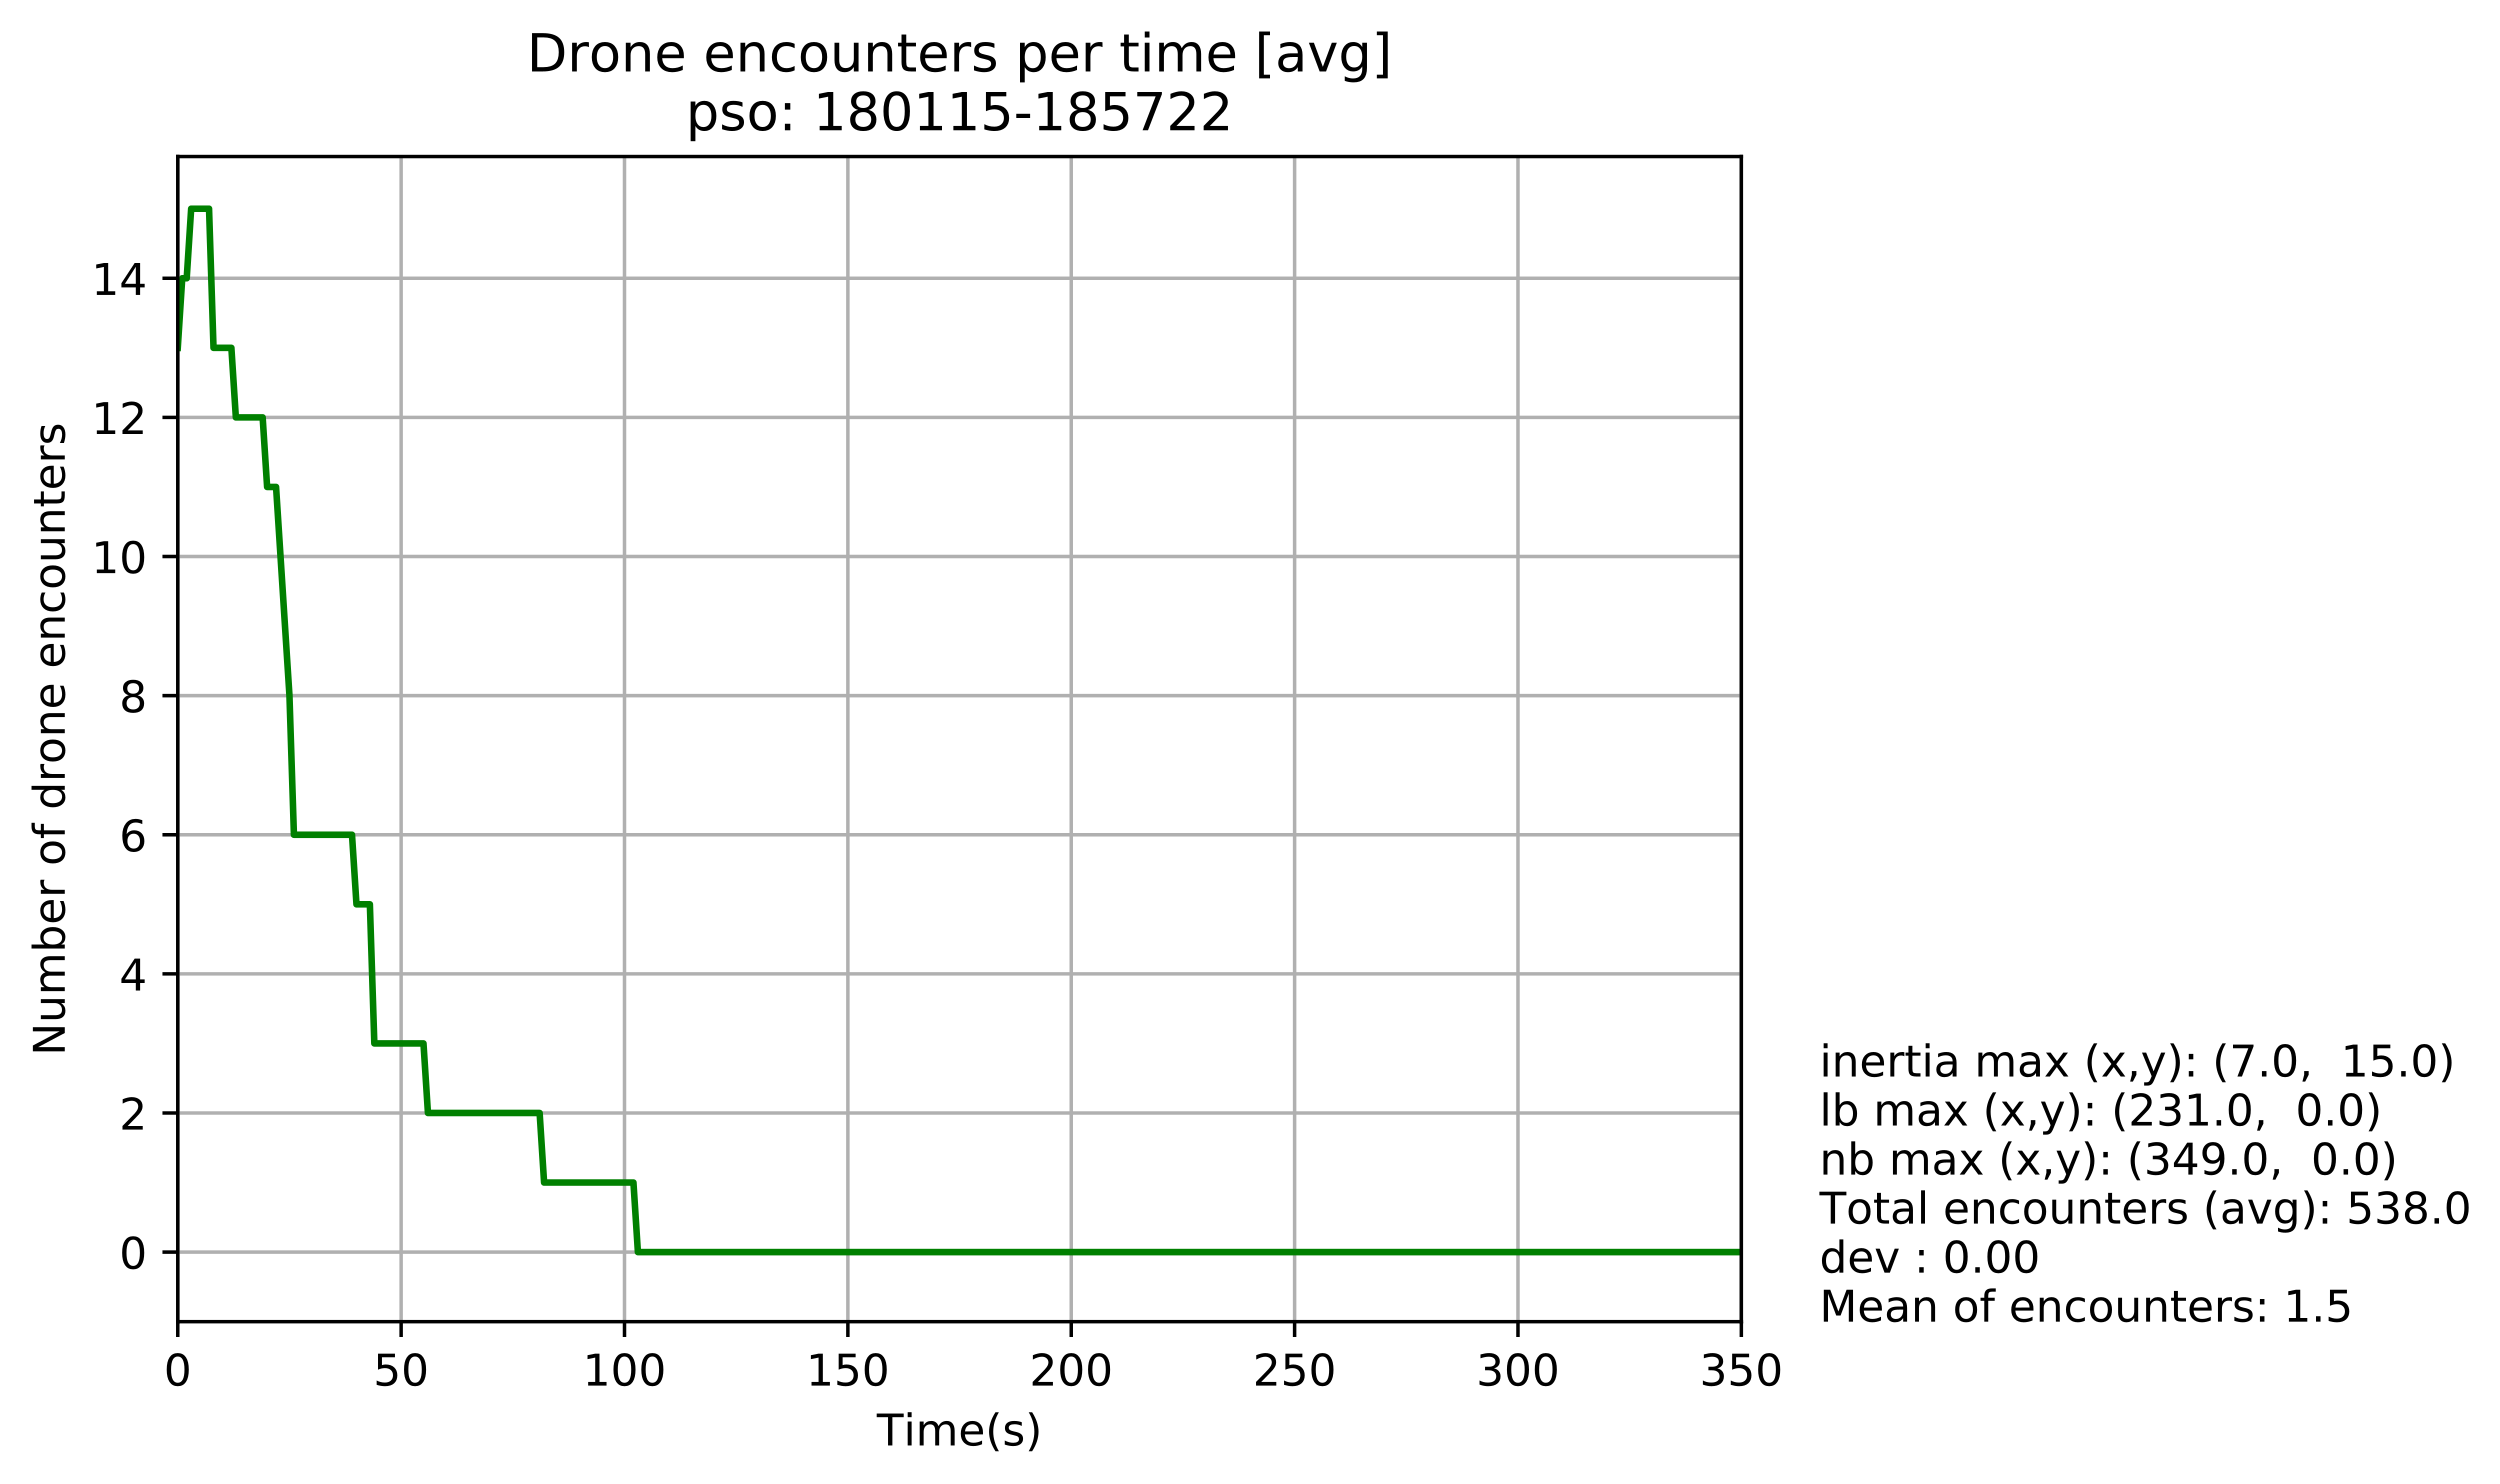 <?xml version="1.0" encoding="utf-8" standalone="no"?>
<!DOCTYPE svg PUBLIC "-//W3C//DTD SVG 1.1//EN"
  "http://www.w3.org/Graphics/SVG/1.1/DTD/svg11.dtd">
<!-- Created with matplotlib (http://matplotlib.org/) -->
<svg height="339pt" version="1.1" viewBox="0 0 571 339" width="571pt" xmlns="http://www.w3.org/2000/svg" xmlns:xlink="http://www.w3.org/1999/xlink">
 <defs>
  <style type="text/css">
*{stroke-linecap:butt;stroke-linejoin:round;}
  </style>
 </defs>
 <g id="figure_1">
  <g id="patch_1">
   <path d="M 0 339.424 
L 571.712 339.424 
L 571.712 0 
L 0 0 
z
" style="fill:#ffffff;"/>
  </g>
  <g id="axes_1">
   <g id="patch_2">
    <path d="M 40.603 301.868 
L 397.723 301.868 
L 397.723 35.755 
L 40.603 35.755 
z
" style="fill:#ffffff;"/>
   </g>
   <g id="PolyCollection_1">
    <defs>
     <path d="M 40.603 -259.978 
L 40.603 -259.978 
L 41.623 -275.866 
L 42.644 -275.866 
L 43.664 -291.753 
L 44.684 -291.753 
L 45.705 -291.753 
L 46.725 -291.753 
L 47.746 -291.753 
L 48.766 -259.978 
L 49.786 -259.978 
L 50.807 -259.978 
L 51.827 -259.978 
L 52.847 -259.978 
L 53.868 -244.091 
L 54.888 -244.091 
L 55.908 -244.091 
L 56.929 -244.091 
L 57.949 -244.091 
L 58.969 -244.091 
L 59.99 -244.091 
L 61.01 -228.204 
L 62.03 -228.204 
L 63.051 -228.204 
L 64.071 -212.316 
L 65.091 -196.429 
L 66.112 -180.542 
L 67.132 -148.767 
L 68.152 -148.767 
L 69.173 -148.767 
L 70.193 -148.767 
L 71.213 -148.767 
L 72.234 -148.767 
L 73.254 -148.767 
L 74.274 -148.767 
L 75.295 -148.767 
L 76.315 -148.767 
L 77.335 -148.767 
L 78.356 -148.767 
L 79.376 -148.767 
L 80.396 -148.767 
L 81.417 -132.88 
L 82.437 -132.88 
L 83.458 -132.88 
L 84.478 -132.88 
L 85.498 -101.105 
L 86.519 -101.105 
L 87.539 -101.105 
L 88.559 -101.105 
L 89.58 -101.105 
L 90.6 -101.105 
L 91.62 -101.105 
L 92.641 -101.105 
L 93.661 -101.105 
L 94.681 -101.105 
L 95.702 -101.105 
L 96.722 -101.105 
L 97.742 -85.218 
L 98.763 -85.218 
L 99.783 -85.218 
L 100.803 -85.218 
L 101.824 -85.218 
L 102.844 -85.218 
L 103.864 -85.218 
L 104.885 -85.218 
L 105.905 -85.218 
L 106.925 -85.218 
L 107.946 -85.218 
L 108.966 -85.218 
L 109.986 -85.218 
L 111.007 -85.218 
L 112.027 -85.218 
L 113.047 -85.218 
L 114.068 -85.218 
L 115.088 -85.218 
L 116.108 -85.218 
L 117.129 -85.218 
L 118.149 -85.218 
L 119.17 -85.218 
L 120.19 -85.218 
L 121.21 -85.218 
L 122.231 -85.218 
L 123.251 -85.218 
L 124.271 -69.331 
L 125.292 -69.331 
L 126.312 -69.331 
L 127.332 -69.331 
L 128.353 -69.331 
L 129.373 -69.331 
L 130.393 -69.331 
L 131.414 -69.331 
L 132.434 -69.331 
L 133.454 -69.331 
L 134.475 -69.331 
L 135.495 -69.331 
L 136.515 -69.331 
L 137.536 -69.331 
L 138.556 -69.331 
L 139.576 -69.331 
L 140.597 -69.331 
L 141.617 -69.331 
L 142.637 -69.331 
L 143.658 -69.331 
L 144.678 -69.331 
L 145.698 -53.444 
L 146.719 -53.444 
L 147.739 -53.444 
L 148.759 -53.444 
L 149.78 -53.444 
L 150.8 -53.444 
L 151.82 -53.444 
L 152.841 -53.444 
L 153.861 -53.444 
L 154.882 -53.444 
L 155.902 -53.444 
L 156.922 -53.444 
L 157.943 -53.444 
L 158.963 -53.444 
L 159.983 -53.444 
L 161.004 -53.444 
L 162.024 -53.444 
L 163.044 -53.444 
L 164.065 -53.444 
L 165.085 -53.444 
L 166.105 -53.444 
L 167.126 -53.444 
L 168.146 -53.444 
L 169.166 -53.444 
L 170.187 -53.444 
L 171.207 -53.444 
L 172.227 -53.444 
L 173.248 -53.444 
L 174.268 -53.444 
L 175.288 -53.444 
L 176.309 -53.444 
L 177.329 -53.444 
L 178.349 -53.444 
L 179.37 -53.444 
L 180.39 -53.444 
L 181.41 -53.444 
L 182.431 -53.444 
L 183.451 -53.444 
L 184.471 -53.444 
L 185.492 -53.444 
L 186.512 -53.444 
L 187.532 -53.444 
L 188.553 -53.444 
L 189.573 -53.444 
L 190.594 -53.444 
L 191.614 -53.444 
L 192.634 -53.444 
L 193.655 -53.444 
L 194.675 -53.444 
L 195.695 -53.444 
L 196.716 -53.444 
L 197.736 -53.444 
L 198.756 -53.444 
L 199.777 -53.444 
L 200.797 -53.444 
L 201.817 -53.444 
L 202.838 -53.444 
L 203.858 -53.444 
L 204.878 -53.444 
L 205.899 -53.444 
L 206.919 -53.444 
L 207.939 -53.444 
L 208.96 -53.444 
L 209.98 -53.444 
L 211 -53.444 
L 212.021 -53.444 
L 213.041 -53.444 
L 214.061 -53.444 
L 215.082 -53.444 
L 216.102 -53.444 
L 217.122 -53.444 
L 218.143 -53.444 
L 219.163 -53.444 
L 220.183 -53.444 
L 221.204 -53.444 
L 222.224 -53.444 
L 223.244 -53.444 
L 224.265 -53.444 
L 225.285 -53.444 
L 226.306 -53.444 
L 227.326 -53.444 
L 228.346 -53.444 
L 229.367 -53.444 
L 230.387 -53.444 
L 231.407 -53.444 
L 232.428 -53.444 
L 233.448 -53.444 
L 234.468 -53.444 
L 235.489 -53.444 
L 236.509 -53.444 
L 237.529 -53.444 
L 238.55 -53.444 
L 239.57 -53.444 
L 240.59 -53.444 
L 241.611 -53.444 
L 242.631 -53.444 
L 243.651 -53.444 
L 244.672 -53.444 
L 245.692 -53.444 
L 246.712 -53.444 
L 247.733 -53.444 
L 248.753 -53.444 
L 249.773 -53.444 
L 250.794 -53.444 
L 251.814 -53.444 
L 252.834 -53.444 
L 253.855 -53.444 
L 254.875 -53.444 
L 255.895 -53.444 
L 256.916 -53.444 
L 257.936 -53.444 
L 258.956 -53.444 
L 259.977 -53.444 
L 260.997 -53.444 
L 262.018 -53.444 
L 263.038 -53.444 
L 264.058 -53.444 
L 265.079 -53.444 
L 266.099 -53.444 
L 267.119 -53.444 
L 268.14 -53.444 
L 269.16 -53.444 
L 270.18 -53.444 
L 271.201 -53.444 
L 272.221 -53.444 
L 273.241 -53.444 
L 274.262 -53.444 
L 275.282 -53.444 
L 276.302 -53.444 
L 277.323 -53.444 
L 278.343 -53.444 
L 279.363 -53.444 
L 280.384 -53.444 
L 281.404 -53.444 
L 282.424 -53.444 
L 283.445 -53.444 
L 284.465 -53.444 
L 285.485 -53.444 
L 286.506 -53.444 
L 287.526 -53.444 
L 288.546 -53.444 
L 289.567 -53.444 
L 290.587 -53.444 
L 291.607 -53.444 
L 292.628 -53.444 
L 293.648 -53.444 
L 294.668 -53.444 
L 295.689 -53.444 
L 296.709 -53.444 
L 297.73 -53.444 
L 298.75 -53.444 
L 299.77 -53.444 
L 300.791 -53.444 
L 301.811 -53.444 
L 302.831 -53.444 
L 303.852 -53.444 
L 304.872 -53.444 
L 305.892 -53.444 
L 306.913 -53.444 
L 307.933 -53.444 
L 308.953 -53.444 
L 309.974 -53.444 
L 310.994 -53.444 
L 312.014 -53.444 
L 313.035 -53.444 
L 314.055 -53.444 
L 315.075 -53.444 
L 316.096 -53.444 
L 317.116 -53.444 
L 318.136 -53.444 
L 319.157 -53.444 
L 320.177 -53.444 
L 321.197 -53.444 
L 322.218 -53.444 
L 323.238 -53.444 
L 324.258 -53.444 
L 325.279 -53.444 
L 326.299 -53.444 
L 327.319 -53.444 
L 328.34 -53.444 
L 329.36 -53.444 
L 330.38 -53.444 
L 331.401 -53.444 
L 332.421 -53.444 
L 333.442 -53.444 
L 334.462 -53.444 
L 335.482 -53.444 
L 336.503 -53.444 
L 337.523 -53.444 
L 338.543 -53.444 
L 339.564 -53.444 
L 340.584 -53.444 
L 341.604 -53.444 
L 342.625 -53.444 
L 343.645 -53.444 
L 344.665 -53.444 
L 345.686 -53.444 
L 346.706 -53.444 
L 347.726 -53.444 
L 348.747 -53.444 
L 349.767 -53.444 
L 350.787 -53.444 
L 351.808 -53.444 
L 352.828 -53.444 
L 353.848 -53.444 
L 354.869 -53.444 
L 355.889 -53.444 
L 356.909 -53.444 
L 357.93 -53.444 
L 358.95 -53.444 
L 359.97 -53.444 
L 360.991 -53.444 
L 362.011 -53.444 
L 363.031 -53.444 
L 364.052 -53.444 
L 365.072 -53.444 
L 366.092 -53.444 
L 367.113 -53.444 
L 368.133 -53.444 
L 369.154 -53.444 
L 370.174 -53.444 
L 371.194 -53.444 
L 372.215 -53.444 
L 373.235 -53.444 
L 374.255 -53.444 
L 375.276 -53.444 
L 376.296 -53.444 
L 377.316 -53.444 
L 378.337 -53.444 
L 379.357 -53.444 
L 380.377 -53.444 
L 381.398 -53.444 
L 382.418 -53.444 
L 383.438 -53.444 
L 384.459 -53.444 
L 385.479 -53.444 
L 386.499 -53.444 
L 387.52 -53.444 
L 388.54 -53.444 
L 389.56 -53.444 
L 390.581 -53.444 
L 391.601 -53.444 
L 392.621 -53.444 
L 393.642 -53.444 
L 394.662 -53.444 
L 395.682 -53.444 
L 396.703 -53.444 
L 396.703 -53.444 
L 396.703 -53.444 
L 395.682 -53.444 
L 394.662 -53.444 
L 393.642 -53.444 
L 392.621 -53.444 
L 391.601 -53.444 
L 390.581 -53.444 
L 389.56 -53.444 
L 388.54 -53.444 
L 387.52 -53.444 
L 386.499 -53.444 
L 385.479 -53.444 
L 384.459 -53.444 
L 383.438 -53.444 
L 382.418 -53.444 
L 381.398 -53.444 
L 380.377 -53.444 
L 379.357 -53.444 
L 378.337 -53.444 
L 377.316 -53.444 
L 376.296 -53.444 
L 375.276 -53.444 
L 374.255 -53.444 
L 373.235 -53.444 
L 372.215 -53.444 
L 371.194 -53.444 
L 370.174 -53.444 
L 369.154 -53.444 
L 368.133 -53.444 
L 367.113 -53.444 
L 366.092 -53.444 
L 365.072 -53.444 
L 364.052 -53.444 
L 363.031 -53.444 
L 362.011 -53.444 
L 360.991 -53.444 
L 359.97 -53.444 
L 358.95 -53.444 
L 357.93 -53.444 
L 356.909 -53.444 
L 355.889 -53.444 
L 354.869 -53.444 
L 353.848 -53.444 
L 352.828 -53.444 
L 351.808 -53.444 
L 350.787 -53.444 
L 349.767 -53.444 
L 348.747 -53.444 
L 347.726 -53.444 
L 346.706 -53.444 
L 345.686 -53.444 
L 344.665 -53.444 
L 343.645 -53.444 
L 342.625 -53.444 
L 341.604 -53.444 
L 340.584 -53.444 
L 339.564 -53.444 
L 338.543 -53.444 
L 337.523 -53.444 
L 336.503 -53.444 
L 335.482 -53.444 
L 334.462 -53.444 
L 333.442 -53.444 
L 332.421 -53.444 
L 331.401 -53.444 
L 330.38 -53.444 
L 329.36 -53.444 
L 328.34 -53.444 
L 327.319 -53.444 
L 326.299 -53.444 
L 325.279 -53.444 
L 324.258 -53.444 
L 323.238 -53.444 
L 322.218 -53.444 
L 321.197 -53.444 
L 320.177 -53.444 
L 319.157 -53.444 
L 318.136 -53.444 
L 317.116 -53.444 
L 316.096 -53.444 
L 315.075 -53.444 
L 314.055 -53.444 
L 313.035 -53.444 
L 312.014 -53.444 
L 310.994 -53.444 
L 309.974 -53.444 
L 308.953 -53.444 
L 307.933 -53.444 
L 306.913 -53.444 
L 305.892 -53.444 
L 304.872 -53.444 
L 303.852 -53.444 
L 302.831 -53.444 
L 301.811 -53.444 
L 300.791 -53.444 
L 299.77 -53.444 
L 298.75 -53.444 
L 297.73 -53.444 
L 296.709 -53.444 
L 295.689 -53.444 
L 294.668 -53.444 
L 293.648 -53.444 
L 292.628 -53.444 
L 291.607 -53.444 
L 290.587 -53.444 
L 289.567 -53.444 
L 288.546 -53.444 
L 287.526 -53.444 
L 286.506 -53.444 
L 285.485 -53.444 
L 284.465 -53.444 
L 283.445 -53.444 
L 282.424 -53.444 
L 281.404 -53.444 
L 280.384 -53.444 
L 279.363 -53.444 
L 278.343 -53.444 
L 277.323 -53.444 
L 276.302 -53.444 
L 275.282 -53.444 
L 274.262 -53.444 
L 273.241 -53.444 
L 272.221 -53.444 
L 271.201 -53.444 
L 270.18 -53.444 
L 269.16 -53.444 
L 268.14 -53.444 
L 267.119 -53.444 
L 266.099 -53.444 
L 265.079 -53.444 
L 264.058 -53.444 
L 263.038 -53.444 
L 262.018 -53.444 
L 260.997 -53.444 
L 259.977 -53.444 
L 258.956 -53.444 
L 257.936 -53.444 
L 256.916 -53.444 
L 255.895 -53.444 
L 254.875 -53.444 
L 253.855 -53.444 
L 252.834 -53.444 
L 251.814 -53.444 
L 250.794 -53.444 
L 249.773 -53.444 
L 248.753 -53.444 
L 247.733 -53.444 
L 246.712 -53.444 
L 245.692 -53.444 
L 244.672 -53.444 
L 243.651 -53.444 
L 242.631 -53.444 
L 241.611 -53.444 
L 240.59 -53.444 
L 239.57 -53.444 
L 238.55 -53.444 
L 237.529 -53.444 
L 236.509 -53.444 
L 235.489 -53.444 
L 234.468 -53.444 
L 233.448 -53.444 
L 232.428 -53.444 
L 231.407 -53.444 
L 230.387 -53.444 
L 229.367 -53.444 
L 228.346 -53.444 
L 227.326 -53.444 
L 226.306 -53.444 
L 225.285 -53.444 
L 224.265 -53.444 
L 223.244 -53.444 
L 222.224 -53.444 
L 221.204 -53.444 
L 220.183 -53.444 
L 219.163 -53.444 
L 218.143 -53.444 
L 217.122 -53.444 
L 216.102 -53.444 
L 215.082 -53.444 
L 214.061 -53.444 
L 213.041 -53.444 
L 212.021 -53.444 
L 211 -53.444 
L 209.98 -53.444 
L 208.96 -53.444 
L 207.939 -53.444 
L 206.919 -53.444 
L 205.899 -53.444 
L 204.878 -53.444 
L 203.858 -53.444 
L 202.838 -53.444 
L 201.817 -53.444 
L 200.797 -53.444 
L 199.777 -53.444 
L 198.756 -53.444 
L 197.736 -53.444 
L 196.716 -53.444 
L 195.695 -53.444 
L 194.675 -53.444 
L 193.655 -53.444 
L 192.634 -53.444 
L 191.614 -53.444 
L 190.594 -53.444 
L 189.573 -53.444 
L 188.553 -53.444 
L 187.532 -53.444 
L 186.512 -53.444 
L 185.492 -53.444 
L 184.471 -53.444 
L 183.451 -53.444 
L 182.431 -53.444 
L 181.41 -53.444 
L 180.39 -53.444 
L 179.37 -53.444 
L 178.349 -53.444 
L 177.329 -53.444 
L 176.309 -53.444 
L 175.288 -53.444 
L 174.268 -53.444 
L 173.248 -53.444 
L 172.227 -53.444 
L 171.207 -53.444 
L 170.187 -53.444 
L 169.166 -53.444 
L 168.146 -53.444 
L 167.126 -53.444 
L 166.105 -53.444 
L 165.085 -53.444 
L 164.065 -53.444 
L 163.044 -53.444 
L 162.024 -53.444 
L 161.004 -53.444 
L 159.983 -53.444 
L 158.963 -53.444 
L 157.943 -53.444 
L 156.922 -53.444 
L 155.902 -53.444 
L 154.882 -53.444 
L 153.861 -53.444 
L 152.841 -53.444 
L 151.82 -53.444 
L 150.8 -53.444 
L 149.78 -53.444 
L 148.759 -53.444 
L 147.739 -53.444 
L 146.719 -53.444 
L 145.698 -53.444 
L 144.678 -69.331 
L 143.658 -69.331 
L 142.637 -69.331 
L 141.617 -69.331 
L 140.597 -69.331 
L 139.576 -69.331 
L 138.556 -69.331 
L 137.536 -69.331 
L 136.515 -69.331 
L 135.495 -69.331 
L 134.475 -69.331 
L 133.454 -69.331 
L 132.434 -69.331 
L 131.414 -69.331 
L 130.393 -69.331 
L 129.373 -69.331 
L 128.353 -69.331 
L 127.332 -69.331 
L 126.312 -69.331 
L 125.292 -69.331 
L 124.271 -69.331 
L 123.251 -85.218 
L 122.231 -85.218 
L 121.21 -85.218 
L 120.19 -85.218 
L 119.17 -85.218 
L 118.149 -85.218 
L 117.129 -85.218 
L 116.108 -85.218 
L 115.088 -85.218 
L 114.068 -85.218 
L 113.047 -85.218 
L 112.027 -85.218 
L 111.007 -85.218 
L 109.986 -85.218 
L 108.966 -85.218 
L 107.946 -85.218 
L 106.925 -85.218 
L 105.905 -85.218 
L 104.885 -85.218 
L 103.864 -85.218 
L 102.844 -85.218 
L 101.824 -85.218 
L 100.803 -85.218 
L 99.783 -85.218 
L 98.763 -85.218 
L 97.742 -85.218 
L 96.722 -101.105 
L 95.702 -101.105 
L 94.681 -101.105 
L 93.661 -101.105 
L 92.641 -101.105 
L 91.62 -101.105 
L 90.6 -101.105 
L 89.58 -101.105 
L 88.559 -101.105 
L 87.539 -101.105 
L 86.519 -101.105 
L 85.498 -101.105 
L 84.478 -132.88 
L 83.458 -132.88 
L 82.437 -132.88 
L 81.417 -132.88 
L 80.396 -148.767 
L 79.376 -148.767 
L 78.356 -148.767 
L 77.335 -148.767 
L 76.315 -148.767 
L 75.295 -148.767 
L 74.274 -148.767 
L 73.254 -148.767 
L 72.234 -148.767 
L 71.213 -148.767 
L 70.193 -148.767 
L 69.173 -148.767 
L 68.152 -148.767 
L 67.132 -148.767 
L 66.112 -180.542 
L 65.091 -196.429 
L 64.071 -212.316 
L 63.051 -228.204 
L 62.03 -228.204 
L 61.01 -228.204 
L 59.99 -244.091 
L 58.969 -244.091 
L 57.949 -244.091 
L 56.929 -244.091 
L 55.908 -244.091 
L 54.888 -244.091 
L 53.868 -244.091 
L 52.847 -259.978 
L 51.827 -259.978 
L 50.807 -259.978 
L 49.786 -259.978 
L 48.766 -259.978 
L 47.746 -291.753 
L 46.725 -291.753 
L 45.705 -291.753 
L 44.684 -291.753 
L 43.664 -291.753 
L 42.644 -275.866 
L 41.623 -275.866 
L 40.603 -259.978 
z
" id="mc42841123a" style="stroke:#adff2f;"/>
    </defs>
    <g clip-path="url(#pee7a378690)">
     <use style="fill:#adff2f;stroke:#adff2f;" x="0" xlink:href="#mc42841123a" y="339.424"/>
    </g>
   </g>
   <g id="matplotlib.axis_1">
    <g id="xtick_1">
     <g id="line2d_1">
      <path clip-path="url(#pee7a378690)" d="M 40.603 301.868 
L 40.603 35.755 
" style="fill:none;stroke:#b0b0b0;stroke-linecap:square;stroke-width:0.8;"/>
     </g>
     <g id="line2d_2">
      <defs>
       <path d="M 0 0 
L 0 3.5 
" id="m2a128459b0" style="stroke:#000000;stroke-width:0.8;"/>
      </defs>
      <g>
       <use style="stroke:#000000;stroke-width:0.8;" x="40.603" xlink:href="#m2a128459b0" y="301.868"/>
      </g>
     </g>
     <g id="text_1">
      <!-- 0 -->
      <defs>
       <path d="M 31.781 66.406 
Q 24.172 66.406 20.328 58.906 
Q 16.5 51.422 16.5 36.375 
Q 16.5 21.391 20.328 13.891 
Q 24.172 6.391 31.781 6.391 
Q 39.453 6.391 43.281 13.891 
Q 47.125 21.391 47.125 36.375 
Q 47.125 51.422 43.281 58.906 
Q 39.453 66.406 31.781 66.406 
z
M 31.781 74.219 
Q 44.047 74.219 50.516 64.516 
Q 56.984 54.828 56.984 36.375 
Q 56.984 17.969 50.516 8.266 
Q 44.047 -1.422 31.781 -1.422 
Q 19.531 -1.422 13.062 8.266 
Q 6.594 17.969 6.594 36.375 
Q 6.594 54.828 13.062 64.516 
Q 19.531 74.219 31.781 74.219 
z
" id="DejaVuSans-30"/>
      </defs>
      <g transform="translate(37.422 316.466)scale(0.1 -0.1)">
       <use xlink:href="#DejaVuSans-30"/>
      </g>
     </g>
    </g>
    <g id="xtick_2">
     <g id="line2d_3">
      <path clip-path="url(#pee7a378690)" d="M 91.62 301.868 
L 91.62 35.755 
" style="fill:none;stroke:#b0b0b0;stroke-linecap:square;stroke-width:0.8;"/>
     </g>
     <g id="line2d_4">
      <g>
       <use style="stroke:#000000;stroke-width:0.8;" x="91.62" xlink:href="#m2a128459b0" y="301.868"/>
      </g>
     </g>
     <g id="text_2">
      <!-- 50 -->
      <defs>
       <path d="M 10.797 72.906 
L 49.516 72.906 
L 49.516 64.594 
L 19.828 64.594 
L 19.828 46.734 
Q 21.969 47.469 24.109 47.828 
Q 26.266 48.188 28.422 48.188 
Q 40.625 48.188 47.75 41.5 
Q 54.891 34.812 54.891 23.391 
Q 54.891 11.625 47.562 5.094 
Q 40.234 -1.422 26.906 -1.422 
Q 22.312 -1.422 17.547 -0.641 
Q 12.797 0.141 7.719 1.703 
L 7.719 11.625 
Q 12.109 9.234 16.797 8.062 
Q 21.484 6.891 26.703 6.891 
Q 35.156 6.891 40.078 11.328 
Q 45.016 15.766 45.016 23.391 
Q 45.016 31 40.078 35.438 
Q 35.156 39.891 26.703 39.891 
Q 22.75 39.891 18.812 39.016 
Q 14.891 38.141 10.797 36.281 
z
" id="DejaVuSans-35"/>
      </defs>
      <g transform="translate(85.258 316.466)scale(0.1 -0.1)">
       <use xlink:href="#DejaVuSans-35"/>
       <use x="63.623" xlink:href="#DejaVuSans-30"/>
      </g>
     </g>
    </g>
    <g id="xtick_3">
     <g id="line2d_5">
      <path clip-path="url(#pee7a378690)" d="M 142.637 301.868 
L 142.637 35.755 
" style="fill:none;stroke:#b0b0b0;stroke-linecap:square;stroke-width:0.8;"/>
     </g>
     <g id="line2d_6">
      <g>
       <use style="stroke:#000000;stroke-width:0.8;" x="142.637" xlink:href="#m2a128459b0" y="301.868"/>
      </g>
     </g>
     <g id="text_3">
      <!-- 100 -->
      <defs>
       <path d="M 12.406 8.297 
L 28.516 8.297 
L 28.516 63.922 
L 10.984 60.406 
L 10.984 69.391 
L 28.422 72.906 
L 38.281 72.906 
L 38.281 8.297 
L 54.391 8.297 
L 54.391 0 
L 12.406 0 
z
" id="DejaVuSans-31"/>
      </defs>
      <g transform="translate(133.094 316.466)scale(0.1 -0.1)">
       <use xlink:href="#DejaVuSans-31"/>
       <use x="63.623" xlink:href="#DejaVuSans-30"/>
       <use x="127.246" xlink:href="#DejaVuSans-30"/>
      </g>
     </g>
    </g>
    <g id="xtick_4">
     <g id="line2d_7">
      <path clip-path="url(#pee7a378690)" d="M 193.655 301.868 
L 193.655 35.755 
" style="fill:none;stroke:#b0b0b0;stroke-linecap:square;stroke-width:0.8;"/>
     </g>
     <g id="line2d_8">
      <g>
       <use style="stroke:#000000;stroke-width:0.8;" x="193.655" xlink:href="#m2a128459b0" y="301.868"/>
      </g>
     </g>
     <g id="text_4">
      <!-- 150 -->
      <g transform="translate(184.111 316.466)scale(0.1 -0.1)">
       <use xlink:href="#DejaVuSans-31"/>
       <use x="63.623" xlink:href="#DejaVuSans-35"/>
       <use x="127.246" xlink:href="#DejaVuSans-30"/>
      </g>
     </g>
    </g>
    <g id="xtick_5">
     <g id="line2d_9">
      <path clip-path="url(#pee7a378690)" d="M 244.672 301.868 
L 244.672 35.755 
" style="fill:none;stroke:#b0b0b0;stroke-linecap:square;stroke-width:0.8;"/>
     </g>
     <g id="line2d_10">
      <g>
       <use style="stroke:#000000;stroke-width:0.8;" x="244.672" xlink:href="#m2a128459b0" y="301.868"/>
      </g>
     </g>
     <g id="text_5">
      <!-- 200 -->
      <defs>
       <path d="M 19.188 8.297 
L 53.609 8.297 
L 53.609 0 
L 7.328 0 
L 7.328 8.297 
Q 12.938 14.109 22.625 23.891 
Q 32.328 33.688 34.812 36.531 
Q 39.547 41.844 41.422 45.531 
Q 43.312 49.219 43.312 52.781 
Q 43.312 58.594 39.234 62.25 
Q 35.156 65.922 28.609 65.922 
Q 23.969 65.922 18.812 64.312 
Q 13.672 62.703 7.812 59.422 
L 7.812 69.391 
Q 13.766 71.781 18.938 73 
Q 24.125 74.219 28.422 74.219 
Q 39.75 74.219 46.484 68.547 
Q 53.219 62.891 53.219 53.422 
Q 53.219 48.922 51.531 44.891 
Q 49.859 40.875 45.406 35.406 
Q 44.188 33.984 37.641 27.219 
Q 31.109 20.453 19.188 8.297 
z
" id="DejaVuSans-32"/>
      </defs>
      <g transform="translate(235.128 316.466)scale(0.1 -0.1)">
       <use xlink:href="#DejaVuSans-32"/>
       <use x="63.623" xlink:href="#DejaVuSans-30"/>
       <use x="127.246" xlink:href="#DejaVuSans-30"/>
      </g>
     </g>
    </g>
    <g id="xtick_6">
     <g id="line2d_11">
      <path clip-path="url(#pee7a378690)" d="M 295.689 301.868 
L 295.689 35.755 
" style="fill:none;stroke:#b0b0b0;stroke-linecap:square;stroke-width:0.8;"/>
     </g>
     <g id="line2d_12">
      <g>
       <use style="stroke:#000000;stroke-width:0.8;" x="295.689" xlink:href="#m2a128459b0" y="301.868"/>
      </g>
     </g>
     <g id="text_6">
      <!-- 250 -->
      <g transform="translate(286.145 316.466)scale(0.1 -0.1)">
       <use xlink:href="#DejaVuSans-32"/>
       <use x="63.623" xlink:href="#DejaVuSans-35"/>
       <use x="127.246" xlink:href="#DejaVuSans-30"/>
      </g>
     </g>
    </g>
    <g id="xtick_7">
     <g id="line2d_13">
      <path clip-path="url(#pee7a378690)" d="M 346.706 301.868 
L 346.706 35.755 
" style="fill:none;stroke:#b0b0b0;stroke-linecap:square;stroke-width:0.8;"/>
     </g>
     <g id="line2d_14">
      <g>
       <use style="stroke:#000000;stroke-width:0.8;" x="346.706" xlink:href="#m2a128459b0" y="301.868"/>
      </g>
     </g>
     <g id="text_7">
      <!-- 300 -->
      <defs>
       <path d="M 40.578 39.312 
Q 47.656 37.797 51.625 33 
Q 55.609 28.219 55.609 21.188 
Q 55.609 10.406 48.188 4.484 
Q 40.766 -1.422 27.094 -1.422 
Q 22.516 -1.422 17.656 -0.516 
Q 12.797 0.391 7.625 2.203 
L 7.625 11.719 
Q 11.719 9.328 16.594 8.109 
Q 21.484 6.891 26.812 6.891 
Q 36.078 6.891 40.938 10.547 
Q 45.797 14.203 45.797 21.188 
Q 45.797 27.641 41.281 31.266 
Q 36.766 34.906 28.719 34.906 
L 20.219 34.906 
L 20.219 43.016 
L 29.109 43.016 
Q 36.375 43.016 40.234 45.922 
Q 44.094 48.828 44.094 54.297 
Q 44.094 59.906 40.109 62.906 
Q 36.141 65.922 28.719 65.922 
Q 24.656 65.922 20.016 65.031 
Q 15.375 64.156 9.812 62.312 
L 9.812 71.094 
Q 15.438 72.656 20.344 73.438 
Q 25.25 74.219 29.594 74.219 
Q 40.828 74.219 47.359 69.109 
Q 53.906 64.016 53.906 55.328 
Q 53.906 49.266 50.438 45.094 
Q 46.969 40.922 40.578 39.312 
z
" id="DejaVuSans-33"/>
      </defs>
      <g transform="translate(337.162 316.466)scale(0.1 -0.1)">
       <use xlink:href="#DejaVuSans-33"/>
       <use x="63.623" xlink:href="#DejaVuSans-30"/>
       <use x="127.246" xlink:href="#DejaVuSans-30"/>
      </g>
     </g>
    </g>
    <g id="xtick_8">
     <g id="line2d_15">
      <path clip-path="url(#pee7a378690)" d="M 397.723 301.868 
L 397.723 35.755 
" style="fill:none;stroke:#b0b0b0;stroke-linecap:square;stroke-width:0.8;"/>
     </g>
     <g id="line2d_16">
      <g>
       <use style="stroke:#000000;stroke-width:0.8;" x="397.723" xlink:href="#m2a128459b0" y="301.868"/>
      </g>
     </g>
     <g id="text_8">
      <!-- 350 -->
      <g transform="translate(388.179 316.466)scale(0.1 -0.1)">
       <use xlink:href="#DejaVuSans-33"/>
       <use x="63.623" xlink:href="#DejaVuSans-35"/>
       <use x="127.246" xlink:href="#DejaVuSans-30"/>
      </g>
     </g>
    </g>
    <g id="text_9">
     <!-- Time(s) -->
     <defs>
      <path d="M -0.297 72.906 
L 61.375 72.906 
L 61.375 64.594 
L 35.5 64.594 
L 35.5 0 
L 25.594 0 
L 25.594 64.594 
L -0.297 64.594 
z
" id="DejaVuSans-54"/>
      <path d="M 9.422 54.688 
L 18.406 54.688 
L 18.406 0 
L 9.422 0 
z
M 9.422 75.984 
L 18.406 75.984 
L 18.406 64.594 
L 9.422 64.594 
z
" id="DejaVuSans-69"/>
      <path d="M 52 44.188 
Q 55.375 50.25 60.062 53.125 
Q 64.75 56 71.094 56 
Q 79.641 56 84.281 50.016 
Q 88.922 44.047 88.922 33.016 
L 88.922 0 
L 79.891 0 
L 79.891 32.719 
Q 79.891 40.578 77.094 44.375 
Q 74.312 48.188 68.609 48.188 
Q 61.625 48.188 57.562 43.547 
Q 53.516 38.922 53.516 30.906 
L 53.516 0 
L 44.484 0 
L 44.484 32.719 
Q 44.484 40.625 41.703 44.406 
Q 38.922 48.188 33.109 48.188 
Q 26.219 48.188 22.156 43.531 
Q 18.109 38.875 18.109 30.906 
L 18.109 0 
L 9.078 0 
L 9.078 54.688 
L 18.109 54.688 
L 18.109 46.188 
Q 21.188 51.219 25.484 53.609 
Q 29.781 56 35.688 56 
Q 41.656 56 45.828 52.969 
Q 50 49.953 52 44.188 
z
" id="DejaVuSans-6d"/>
      <path d="M 56.203 29.594 
L 56.203 25.203 
L 14.891 25.203 
Q 15.484 15.922 20.484 11.062 
Q 25.484 6.203 34.422 6.203 
Q 39.594 6.203 44.453 7.469 
Q 49.312 8.734 54.109 11.281 
L 54.109 2.781 
Q 49.266 0.734 44.188 -0.344 
Q 39.109 -1.422 33.891 -1.422 
Q 20.797 -1.422 13.156 6.188 
Q 5.516 13.812 5.516 26.812 
Q 5.516 40.234 12.766 48.109 
Q 20.016 56 32.328 56 
Q 43.359 56 49.781 48.891 
Q 56.203 41.797 56.203 29.594 
z
M 47.219 32.234 
Q 47.125 39.594 43.094 43.984 
Q 39.062 48.391 32.422 48.391 
Q 24.906 48.391 20.391 44.141 
Q 15.875 39.891 15.188 32.172 
z
" id="DejaVuSans-65"/>
      <path d="M 31 75.875 
Q 24.469 64.656 21.281 53.656 
Q 18.109 42.672 18.109 31.391 
Q 18.109 20.125 21.312 9.062 
Q 24.516 -2 31 -13.188 
L 23.188 -13.188 
Q 15.875 -1.703 12.234 9.375 
Q 8.594 20.453 8.594 31.391 
Q 8.594 42.281 12.203 53.312 
Q 15.828 64.359 23.188 75.875 
z
" id="DejaVuSans-28"/>
      <path d="M 44.281 53.078 
L 44.281 44.578 
Q 40.484 46.531 36.375 47.5 
Q 32.281 48.484 27.875 48.484 
Q 21.188 48.484 17.844 46.438 
Q 14.5 44.391 14.5 40.281 
Q 14.5 37.156 16.891 35.375 
Q 19.281 33.594 26.516 31.984 
L 29.594 31.297 
Q 39.156 29.25 43.188 25.516 
Q 47.219 21.781 47.219 15.094 
Q 47.219 7.469 41.188 3.016 
Q 35.156 -1.422 24.609 -1.422 
Q 20.219 -1.422 15.453 -0.562 
Q 10.688 0.297 5.422 2 
L 5.422 11.281 
Q 10.406 8.688 15.234 7.391 
Q 20.062 6.109 24.812 6.109 
Q 31.156 6.109 34.562 8.281 
Q 37.984 10.453 37.984 14.406 
Q 37.984 18.062 35.516 20.016 
Q 33.062 21.969 24.703 23.781 
L 21.578 24.516 
Q 13.234 26.266 9.516 29.906 
Q 5.812 33.547 5.812 39.891 
Q 5.812 47.609 11.281 51.797 
Q 16.75 56 26.812 56 
Q 31.781 56 36.172 55.266 
Q 40.578 54.547 44.281 53.078 
z
" id="DejaVuSans-73"/>
      <path d="M 8.016 75.875 
L 15.828 75.875 
Q 23.141 64.359 26.781 53.312 
Q 30.422 42.281 30.422 31.391 
Q 30.422 20.453 26.781 9.375 
Q 23.141 -1.703 15.828 -13.188 
L 8.016 -13.188 
Q 14.5 -2 17.703 9.062 
Q 20.906 20.125 20.906 31.391 
Q 20.906 42.672 17.703 53.656 
Q 14.5 64.656 8.016 75.875 
z
" id="DejaVuSans-29"/>
     </defs>
     <g transform="translate(200.269 330.144)scale(0.1 -0.1)">
      <use xlink:href="#DejaVuSans-54"/>
      <use x="61.037" xlink:href="#DejaVuSans-69"/>
      <use x="88.82" xlink:href="#DejaVuSans-6d"/>
      <use x="186.232" xlink:href="#DejaVuSans-65"/>
      <use x="247.756" xlink:href="#DejaVuSans-28"/>
      <use x="286.77" xlink:href="#DejaVuSans-73"/>
      <use x="338.869" xlink:href="#DejaVuSans-29"/>
     </g>
    </g>
   </g>
   <g id="matplotlib.axis_2">
    <g id="ytick_1">
     <g id="line2d_17">
      <path clip-path="url(#pee7a378690)" d="M 40.603 285.98 
L 397.723 285.98 
" style="fill:none;stroke:#b0b0b0;stroke-linecap:square;stroke-width:0.8;"/>
     </g>
     <g id="line2d_18">
      <defs>
       <path d="M 0 0 
L -3.5 0 
" id="m53d8c4f2e1" style="stroke:#000000;stroke-width:0.8;"/>
      </defs>
      <g>
       <use style="stroke:#000000;stroke-width:0.8;" x="40.603" xlink:href="#m53d8c4f2e1" y="285.98"/>
      </g>
     </g>
     <g id="text_10">
      <!-- 0 -->
      <g transform="translate(27.241 289.779)scale(0.1 -0.1)">
       <use xlink:href="#DejaVuSans-30"/>
      </g>
     </g>
    </g>
    <g id="ytick_2">
     <g id="line2d_19">
      <path clip-path="url(#pee7a378690)" d="M 40.603 254.206 
L 397.723 254.206 
" style="fill:none;stroke:#b0b0b0;stroke-linecap:square;stroke-width:0.8;"/>
     </g>
     <g id="line2d_20">
      <g>
       <use style="stroke:#000000;stroke-width:0.8;" x="40.603" xlink:href="#m53d8c4f2e1" y="254.206"/>
      </g>
     </g>
     <g id="text_11">
      <!-- 2 -->
      <g transform="translate(27.241 258.005)scale(0.1 -0.1)">
       <use xlink:href="#DejaVuSans-32"/>
      </g>
     </g>
    </g>
    <g id="ytick_3">
     <g id="line2d_21">
      <path clip-path="url(#pee7a378690)" d="M 40.603 222.431 
L 397.723 222.431 
" style="fill:none;stroke:#b0b0b0;stroke-linecap:square;stroke-width:0.8;"/>
     </g>
     <g id="line2d_22">
      <g>
       <use style="stroke:#000000;stroke-width:0.8;" x="40.603" xlink:href="#m53d8c4f2e1" y="222.431"/>
      </g>
     </g>
     <g id="text_12">
      <!-- 4 -->
      <defs>
       <path d="M 37.797 64.312 
L 12.891 25.391 
L 37.797 25.391 
z
M 35.203 72.906 
L 47.609 72.906 
L 47.609 25.391 
L 58.016 25.391 
L 58.016 17.188 
L 47.609 17.188 
L 47.609 0 
L 37.797 0 
L 37.797 17.188 
L 4.891 17.188 
L 4.891 26.703 
z
" id="DejaVuSans-34"/>
      </defs>
      <g transform="translate(27.241 226.23)scale(0.1 -0.1)">
       <use xlink:href="#DejaVuSans-34"/>
      </g>
     </g>
    </g>
    <g id="ytick_4">
     <g id="line2d_23">
      <path clip-path="url(#pee7a378690)" d="M 40.603 190.657 
L 397.723 190.657 
" style="fill:none;stroke:#b0b0b0;stroke-linecap:square;stroke-width:0.8;"/>
     </g>
     <g id="line2d_24">
      <g>
       <use style="stroke:#000000;stroke-width:0.8;" x="40.603" xlink:href="#m53d8c4f2e1" y="190.657"/>
      </g>
     </g>
     <g id="text_13">
      <!-- 6 -->
      <defs>
       <path d="M 33.016 40.375 
Q 26.375 40.375 22.484 35.828 
Q 18.609 31.297 18.609 23.391 
Q 18.609 15.531 22.484 10.953 
Q 26.375 6.391 33.016 6.391 
Q 39.656 6.391 43.531 10.953 
Q 47.406 15.531 47.406 23.391 
Q 47.406 31.297 43.531 35.828 
Q 39.656 40.375 33.016 40.375 
z
M 52.594 71.297 
L 52.594 62.312 
Q 48.875 64.062 45.094 64.984 
Q 41.312 65.922 37.594 65.922 
Q 27.828 65.922 22.672 59.328 
Q 17.531 52.734 16.797 39.406 
Q 19.672 43.656 24.016 45.922 
Q 28.375 48.188 33.594 48.188 
Q 44.578 48.188 50.953 41.516 
Q 57.328 34.859 57.328 23.391 
Q 57.328 12.156 50.688 5.359 
Q 44.047 -1.422 33.016 -1.422 
Q 20.359 -1.422 13.672 8.266 
Q 6.984 17.969 6.984 36.375 
Q 6.984 53.656 15.188 63.938 
Q 23.391 74.219 37.203 74.219 
Q 40.922 74.219 44.703 73.484 
Q 48.484 72.75 52.594 71.297 
z
" id="DejaVuSans-36"/>
      </defs>
      <g transform="translate(27.241 194.456)scale(0.1 -0.1)">
       <use xlink:href="#DejaVuSans-36"/>
      </g>
     </g>
    </g>
    <g id="ytick_5">
     <g id="line2d_25">
      <path clip-path="url(#pee7a378690)" d="M 40.603 158.882 
L 397.723 158.882 
" style="fill:none;stroke:#b0b0b0;stroke-linecap:square;stroke-width:0.8;"/>
     </g>
     <g id="line2d_26">
      <g>
       <use style="stroke:#000000;stroke-width:0.8;" x="40.603" xlink:href="#m53d8c4f2e1" y="158.882"/>
      </g>
     </g>
     <g id="text_14">
      <!-- 8 -->
      <defs>
       <path d="M 31.781 34.625 
Q 24.75 34.625 20.719 30.859 
Q 16.703 27.094 16.703 20.516 
Q 16.703 13.922 20.719 10.156 
Q 24.75 6.391 31.781 6.391 
Q 38.812 6.391 42.859 10.172 
Q 46.922 13.969 46.922 20.516 
Q 46.922 27.094 42.891 30.859 
Q 38.875 34.625 31.781 34.625 
z
M 21.922 38.812 
Q 15.578 40.375 12.031 44.719 
Q 8.5 49.078 8.5 55.328 
Q 8.5 64.062 14.719 69.141 
Q 20.953 74.219 31.781 74.219 
Q 42.672 74.219 48.875 69.141 
Q 55.078 64.062 55.078 55.328 
Q 55.078 49.078 51.531 44.719 
Q 48 40.375 41.703 38.812 
Q 48.828 37.156 52.797 32.312 
Q 56.781 27.484 56.781 20.516 
Q 56.781 9.906 50.312 4.234 
Q 43.844 -1.422 31.781 -1.422 
Q 19.734 -1.422 13.25 4.234 
Q 6.781 9.906 6.781 20.516 
Q 6.781 27.484 10.781 32.312 
Q 14.797 37.156 21.922 38.812 
z
M 18.312 54.391 
Q 18.312 48.734 21.844 45.562 
Q 25.391 42.391 31.781 42.391 
Q 38.141 42.391 41.719 45.562 
Q 45.312 48.734 45.312 54.391 
Q 45.312 60.062 41.719 63.234 
Q 38.141 66.406 31.781 66.406 
Q 25.391 66.406 21.844 63.234 
Q 18.312 60.062 18.312 54.391 
z
" id="DejaVuSans-38"/>
      </defs>
      <g transform="translate(27.241 162.681)scale(0.1 -0.1)">
       <use xlink:href="#DejaVuSans-38"/>
      </g>
     </g>
    </g>
    <g id="ytick_6">
     <g id="line2d_27">
      <path clip-path="url(#pee7a378690)" d="M 40.603 127.107 
L 397.723 127.107 
" style="fill:none;stroke:#b0b0b0;stroke-linecap:square;stroke-width:0.8;"/>
     </g>
     <g id="line2d_28">
      <g>
       <use style="stroke:#000000;stroke-width:0.8;" x="40.603" xlink:href="#m53d8c4f2e1" y="127.107"/>
      </g>
     </g>
     <g id="text_15">
      <!-- 10 -->
      <g transform="translate(20.878 130.907)scale(0.1 -0.1)">
       <use xlink:href="#DejaVuSans-31"/>
       <use x="63.623" xlink:href="#DejaVuSans-30"/>
      </g>
     </g>
    </g>
    <g id="ytick_7">
     <g id="line2d_29">
      <path clip-path="url(#pee7a378690)" d="M 40.603 95.333 
L 397.723 95.333 
" style="fill:none;stroke:#b0b0b0;stroke-linecap:square;stroke-width:0.8;"/>
     </g>
     <g id="line2d_30">
      <g>
       <use style="stroke:#000000;stroke-width:0.8;" x="40.603" xlink:href="#m53d8c4f2e1" y="95.333"/>
      </g>
     </g>
     <g id="text_16">
      <!-- 12 -->
      <g transform="translate(20.878 99.132)scale(0.1 -0.1)">
       <use xlink:href="#DejaVuSans-31"/>
       <use x="63.623" xlink:href="#DejaVuSans-32"/>
      </g>
     </g>
    </g>
    <g id="ytick_8">
     <g id="line2d_31">
      <path clip-path="url(#pee7a378690)" d="M 40.603 63.558 
L 397.723 63.558 
" style="fill:none;stroke:#b0b0b0;stroke-linecap:square;stroke-width:0.8;"/>
     </g>
     <g id="line2d_32">
      <g>
       <use style="stroke:#000000;stroke-width:0.8;" x="40.603" xlink:href="#m53d8c4f2e1" y="63.558"/>
      </g>
     </g>
     <g id="text_17">
      <!-- 14 -->
      <g transform="translate(20.878 67.357)scale(0.1 -0.1)">
       <use xlink:href="#DejaVuSans-31"/>
       <use x="63.623" xlink:href="#DejaVuSans-34"/>
      </g>
     </g>
    </g>
    <g id="text_18">
     <!-- Number of drone encounters -->
     <defs>
      <path d="M 9.812 72.906 
L 23.094 72.906 
L 55.422 11.922 
L 55.422 72.906 
L 64.984 72.906 
L 64.984 0 
L 51.703 0 
L 19.391 60.984 
L 19.391 0 
L 9.812 0 
z
" id="DejaVuSans-4e"/>
      <path d="M 8.5 21.578 
L 8.5 54.688 
L 17.484 54.688 
L 17.484 21.922 
Q 17.484 14.156 20.5 10.266 
Q 23.531 6.391 29.594 6.391 
Q 36.859 6.391 41.078 11.031 
Q 45.312 15.672 45.312 23.688 
L 45.312 54.688 
L 54.297 54.688 
L 54.297 0 
L 45.312 0 
L 45.312 8.406 
Q 42.047 3.422 37.719 1 
Q 33.406 -1.422 27.688 -1.422 
Q 18.266 -1.422 13.375 4.438 
Q 8.5 10.297 8.5 21.578 
z
M 31.109 56 
z
" id="DejaVuSans-75"/>
      <path d="M 48.688 27.297 
Q 48.688 37.203 44.609 42.844 
Q 40.531 48.484 33.406 48.484 
Q 26.266 48.484 22.188 42.844 
Q 18.109 37.203 18.109 27.297 
Q 18.109 17.391 22.188 11.75 
Q 26.266 6.109 33.406 6.109 
Q 40.531 6.109 44.609 11.75 
Q 48.688 17.391 48.688 27.297 
z
M 18.109 46.391 
Q 20.953 51.266 25.266 53.625 
Q 29.594 56 35.594 56 
Q 45.562 56 51.781 48.094 
Q 58.016 40.188 58.016 27.297 
Q 58.016 14.406 51.781 6.484 
Q 45.562 -1.422 35.594 -1.422 
Q 29.594 -1.422 25.266 0.953 
Q 20.953 3.328 18.109 8.203 
L 18.109 0 
L 9.078 0 
L 9.078 75.984 
L 18.109 75.984 
z
" id="DejaVuSans-62"/>
      <path d="M 41.109 46.297 
Q 39.594 47.172 37.812 47.578 
Q 36.031 48 33.891 48 
Q 26.266 48 22.188 43.047 
Q 18.109 38.094 18.109 28.812 
L 18.109 0 
L 9.078 0 
L 9.078 54.688 
L 18.109 54.688 
L 18.109 46.188 
Q 20.953 51.172 25.484 53.578 
Q 30.031 56 36.531 56 
Q 37.453 56 38.578 55.875 
Q 39.703 55.766 41.062 55.516 
z
" id="DejaVuSans-72"/>
      <path id="DejaVuSans-20"/>
      <path d="M 30.609 48.391 
Q 23.391 48.391 19.188 42.75 
Q 14.984 37.109 14.984 27.297 
Q 14.984 17.484 19.156 11.844 
Q 23.344 6.203 30.609 6.203 
Q 37.797 6.203 41.984 11.859 
Q 46.188 17.531 46.188 27.297 
Q 46.188 37.016 41.984 42.703 
Q 37.797 48.391 30.609 48.391 
z
M 30.609 56 
Q 42.328 56 49.016 48.375 
Q 55.719 40.766 55.719 27.297 
Q 55.719 13.875 49.016 6.219 
Q 42.328 -1.422 30.609 -1.422 
Q 18.844 -1.422 12.172 6.219 
Q 5.516 13.875 5.516 27.297 
Q 5.516 40.766 12.172 48.375 
Q 18.844 56 30.609 56 
z
" id="DejaVuSans-6f"/>
      <path d="M 37.109 75.984 
L 37.109 68.5 
L 28.516 68.5 
Q 23.688 68.5 21.797 66.547 
Q 19.922 64.594 19.922 59.516 
L 19.922 54.688 
L 34.719 54.688 
L 34.719 47.703 
L 19.922 47.703 
L 19.922 0 
L 10.891 0 
L 10.891 47.703 
L 2.297 47.703 
L 2.297 54.688 
L 10.891 54.688 
L 10.891 58.5 
Q 10.891 67.625 15.141 71.797 
Q 19.391 75.984 28.609 75.984 
z
" id="DejaVuSans-66"/>
      <path d="M 45.406 46.391 
L 45.406 75.984 
L 54.391 75.984 
L 54.391 0 
L 45.406 0 
L 45.406 8.203 
Q 42.578 3.328 38.25 0.953 
Q 33.938 -1.422 27.875 -1.422 
Q 17.969 -1.422 11.734 6.484 
Q 5.516 14.406 5.516 27.297 
Q 5.516 40.188 11.734 48.094 
Q 17.969 56 27.875 56 
Q 33.938 56 38.25 53.625 
Q 42.578 51.266 45.406 46.391 
z
M 14.797 27.297 
Q 14.797 17.391 18.875 11.75 
Q 22.953 6.109 30.078 6.109 
Q 37.203 6.109 41.297 11.75 
Q 45.406 17.391 45.406 27.297 
Q 45.406 37.203 41.297 42.844 
Q 37.203 48.484 30.078 48.484 
Q 22.953 48.484 18.875 42.844 
Q 14.797 37.203 14.797 27.297 
z
" id="DejaVuSans-64"/>
      <path d="M 54.891 33.016 
L 54.891 0 
L 45.906 0 
L 45.906 32.719 
Q 45.906 40.484 42.875 44.328 
Q 39.844 48.188 33.797 48.188 
Q 26.516 48.188 22.312 43.547 
Q 18.109 38.922 18.109 30.906 
L 18.109 0 
L 9.078 0 
L 9.078 54.688 
L 18.109 54.688 
L 18.109 46.188 
Q 21.344 51.125 25.703 53.562 
Q 30.078 56 35.797 56 
Q 45.219 56 50.047 50.172 
Q 54.891 44.344 54.891 33.016 
z
" id="DejaVuSans-6e"/>
      <path d="M 48.781 52.594 
L 48.781 44.188 
Q 44.969 46.297 41.141 47.344 
Q 37.312 48.391 33.406 48.391 
Q 24.656 48.391 19.812 42.844 
Q 14.984 37.312 14.984 27.297 
Q 14.984 17.281 19.812 11.734 
Q 24.656 6.203 33.406 6.203 
Q 37.312 6.203 41.141 7.25 
Q 44.969 8.297 48.781 10.406 
L 48.781 2.094 
Q 45.016 0.344 40.984 -0.531 
Q 36.969 -1.422 32.422 -1.422 
Q 20.062 -1.422 12.781 6.344 
Q 5.516 14.109 5.516 27.297 
Q 5.516 40.672 12.859 48.328 
Q 20.219 56 33.016 56 
Q 37.156 56 41.109 55.141 
Q 45.062 54.297 48.781 52.594 
z
" id="DejaVuSans-63"/>
      <path d="M 18.312 70.219 
L 18.312 54.688 
L 36.812 54.688 
L 36.812 47.703 
L 18.312 47.703 
L 18.312 18.016 
Q 18.312 11.328 20.141 9.422 
Q 21.969 7.516 27.594 7.516 
L 36.812 7.516 
L 36.812 0 
L 27.594 0 
Q 17.188 0 13.234 3.875 
Q 9.281 7.766 9.281 18.016 
L 9.281 47.703 
L 2.688 47.703 
L 2.688 54.688 
L 9.281 54.688 
L 9.281 70.219 
z
" id="DejaVuSans-74"/>
     </defs>
     <g transform="translate(14.798 241.105)rotate(-90)scale(0.1 -0.1)">
      <use xlink:href="#DejaVuSans-4e"/>
      <use x="74.805" xlink:href="#DejaVuSans-75"/>
      <use x="138.184" xlink:href="#DejaVuSans-6d"/>
      <use x="235.596" xlink:href="#DejaVuSans-62"/>
      <use x="299.072" xlink:href="#DejaVuSans-65"/>
      <use x="360.596" xlink:href="#DejaVuSans-72"/>
      <use x="401.709" xlink:href="#DejaVuSans-20"/>
      <use x="433.496" xlink:href="#DejaVuSans-6f"/>
      <use x="494.678" xlink:href="#DejaVuSans-66"/>
      <use x="529.883" xlink:href="#DejaVuSans-20"/>
      <use x="561.67" xlink:href="#DejaVuSans-64"/>
      <use x="625.146" xlink:href="#DejaVuSans-72"/>
      <use x="666.229" xlink:href="#DejaVuSans-6f"/>
      <use x="727.41" xlink:href="#DejaVuSans-6e"/>
      <use x="790.789" xlink:href="#DejaVuSans-65"/>
      <use x="852.312" xlink:href="#DejaVuSans-20"/>
      <use x="884.1" xlink:href="#DejaVuSans-65"/>
      <use x="945.623" xlink:href="#DejaVuSans-6e"/>
      <use x="1009.002" xlink:href="#DejaVuSans-63"/>
      <use x="1063.982" xlink:href="#DejaVuSans-6f"/>
      <use x="1125.164" xlink:href="#DejaVuSans-75"/>
      <use x="1188.543" xlink:href="#DejaVuSans-6e"/>
      <use x="1251.922" xlink:href="#DejaVuSans-74"/>
      <use x="1291.131" xlink:href="#DejaVuSans-65"/>
      <use x="1352.654" xlink:href="#DejaVuSans-72"/>
      <use x="1393.768" xlink:href="#DejaVuSans-73"/>
     </g>
    </g>
   </g>
   <g id="line2d_33">
    <path clip-path="url(#pee7a378690)" d="M 40.603 79.446 
L 41.623 63.558 
L 42.644 63.558 
L 43.664 47.671 
L 47.746 47.671 
L 48.766 79.446 
L 52.847 79.446 
L 53.868 95.333 
L 59.99 95.333 
L 61.01 111.22 
L 63.051 111.22 
L 66.112 158.882 
L 67.132 190.657 
L 80.396 190.657 
L 81.417 206.544 
L 84.478 206.544 
L 85.498 238.318 
L 96.722 238.318 
L 97.742 254.206 
L 123.251 254.206 
L 124.271 270.093 
L 144.678 270.093 
L 145.698 285.98 
L 396.703 285.98 
L 396.703 285.98 
" style="fill:none;stroke:#008000;stroke-linecap:square;stroke-width:1.5;"/>
   </g>
   <g id="patch_3">
    <path d="M 40.603 301.868 
L 40.603 35.755 
" style="fill:none;stroke:#000000;stroke-linecap:square;stroke-linejoin:miter;stroke-width:0.8;"/>
   </g>
   <g id="patch_4">
    <path d="M 397.723 301.868 
L 397.723 35.755 
" style="fill:none;stroke:#000000;stroke-linecap:square;stroke-linejoin:miter;stroke-width:0.8;"/>
   </g>
   <g id="patch_5">
    <path d="M 40.603 301.868 
L 397.723 301.868 
" style="fill:none;stroke:#000000;stroke-linecap:square;stroke-linejoin:miter;stroke-width:0.8;"/>
   </g>
   <g id="patch_6">
    <path d="M 40.603 35.755 
L 397.723 35.755 
" style="fill:none;stroke:#000000;stroke-linecap:square;stroke-linejoin:miter;stroke-width:0.8;"/>
   </g>
   <g id="text_19">
    <!-- inertia max (x,y): (7.0,  15.0) -->
    <defs>
     <path d="M 34.281 27.484 
Q 23.391 27.484 19.188 25 
Q 14.984 22.516 14.984 16.5 
Q 14.984 11.719 18.141 8.906 
Q 21.297 6.109 26.703 6.109 
Q 34.188 6.109 38.703 11.406 
Q 43.219 16.703 43.219 25.484 
L 43.219 27.484 
z
M 52.203 31.203 
L 52.203 0 
L 43.219 0 
L 43.219 8.297 
Q 40.141 3.328 35.547 0.953 
Q 30.953 -1.422 24.312 -1.422 
Q 15.922 -1.422 10.953 3.297 
Q 6 8.016 6 15.922 
Q 6 25.141 12.172 29.828 
Q 18.359 34.516 30.609 34.516 
L 43.219 34.516 
L 43.219 35.406 
Q 43.219 41.609 39.141 45 
Q 35.062 48.391 27.688 48.391 
Q 23 48.391 18.547 47.266 
Q 14.109 46.141 10.016 43.891 
L 10.016 52.203 
Q 14.938 54.109 19.578 55.047 
Q 24.219 56 28.609 56 
Q 40.484 56 46.344 49.844 
Q 52.203 43.703 52.203 31.203 
z
" id="DejaVuSans-61"/>
     <path d="M 54.891 54.688 
L 35.109 28.078 
L 55.906 0 
L 45.312 0 
L 29.391 21.484 
L 13.484 0 
L 2.875 0 
L 24.125 28.609 
L 4.688 54.688 
L 15.281 54.688 
L 29.781 35.203 
L 44.281 54.688 
z
" id="DejaVuSans-78"/>
     <path d="M 11.719 12.406 
L 22.016 12.406 
L 22.016 4 
L 14.016 -11.625 
L 7.719 -11.625 
L 11.719 4 
z
" id="DejaVuSans-2c"/>
     <path d="M 32.172 -5.078 
Q 28.375 -14.844 24.75 -17.812 
Q 21.141 -20.797 15.094 -20.797 
L 7.906 -20.797 
L 7.906 -13.281 
L 13.188 -13.281 
Q 16.891 -13.281 18.938 -11.516 
Q 21 -9.766 23.484 -3.219 
L 25.094 0.875 
L 2.984 54.688 
L 12.5 54.688 
L 29.594 11.922 
L 46.688 54.688 
L 56.203 54.688 
z
" id="DejaVuSans-79"/>
     <path d="M 11.719 12.406 
L 22.016 12.406 
L 22.016 0 
L 11.719 0 
z
M 11.719 51.703 
L 22.016 51.703 
L 22.016 39.312 
L 11.719 39.312 
z
" id="DejaVuSans-3a"/>
     <path d="M 8.203 72.906 
L 55.078 72.906 
L 55.078 68.703 
L 28.609 0 
L 18.312 0 
L 43.219 64.594 
L 8.203 64.594 
z
" id="DejaVuSans-37"/>
     <path d="M 10.688 12.406 
L 21 12.406 
L 21 0 
L 10.688 0 
z
" id="DejaVuSans-2e"/>
    </defs>
    <g transform="translate(415.579 245.878)scale(0.1 -0.1)">
     <use xlink:href="#DejaVuSans-69"/>
     <use x="27.783" xlink:href="#DejaVuSans-6e"/>
     <use x="91.162" xlink:href="#DejaVuSans-65"/>
     <use x="152.686" xlink:href="#DejaVuSans-72"/>
     <use x="193.799" xlink:href="#DejaVuSans-74"/>
     <use x="233.008" xlink:href="#DejaVuSans-69"/>
     <use x="260.791" xlink:href="#DejaVuSans-61"/>
     <use x="322.07" xlink:href="#DejaVuSans-20"/>
     <use x="353.857" xlink:href="#DejaVuSans-6d"/>
     <use x="451.27" xlink:href="#DejaVuSans-61"/>
     <use x="512.549" xlink:href="#DejaVuSans-78"/>
     <use x="571.729" xlink:href="#DejaVuSans-20"/>
     <use x="603.516" xlink:href="#DejaVuSans-28"/>
     <use x="642.529" xlink:href="#DejaVuSans-78"/>
     <use x="701.709" xlink:href="#DejaVuSans-2c"/>
     <use x="733.496" xlink:href="#DejaVuSans-79"/>
     <use x="792.676" xlink:href="#DejaVuSans-29"/>
     <use x="831.689" xlink:href="#DejaVuSans-3a"/>
     <use x="865.381" xlink:href="#DejaVuSans-20"/>
     <use x="897.168" xlink:href="#DejaVuSans-28"/>
     <use x="936.182" xlink:href="#DejaVuSans-37"/>
     <use x="999.805" xlink:href="#DejaVuSans-2e"/>
     <use x="1031.592" xlink:href="#DejaVuSans-30"/>
     <use x="1095.215" xlink:href="#DejaVuSans-2c"/>
     <use x="1127.002" xlink:href="#DejaVuSans-20"/>
     <use x="1158.789" xlink:href="#DejaVuSans-20"/>
     <use x="1190.576" xlink:href="#DejaVuSans-31"/>
     <use x="1254.199" xlink:href="#DejaVuSans-35"/>
     <use x="1317.822" xlink:href="#DejaVuSans-2e"/>
     <use x="1349.609" xlink:href="#DejaVuSans-30"/>
     <use x="1413.232" xlink:href="#DejaVuSans-29"/>
    </g>
    <!-- lb max (x,y): (231.0,  0.0) -->
    <defs>
     <path d="M 9.422 75.984 
L 18.406 75.984 
L 18.406 0 
L 9.422 0 
z
" id="DejaVuSans-6c"/>
    </defs>
    <g transform="translate(415.579 257.076)scale(0.1 -0.1)">
     <use xlink:href="#DejaVuSans-6c"/>
     <use x="27.783" xlink:href="#DejaVuSans-62"/>
     <use x="91.26" xlink:href="#DejaVuSans-20"/>
     <use x="123.047" xlink:href="#DejaVuSans-6d"/>
     <use x="220.459" xlink:href="#DejaVuSans-61"/>
     <use x="281.738" xlink:href="#DejaVuSans-78"/>
     <use x="340.918" xlink:href="#DejaVuSans-20"/>
     <use x="372.705" xlink:href="#DejaVuSans-28"/>
     <use x="411.719" xlink:href="#DejaVuSans-78"/>
     <use x="470.898" xlink:href="#DejaVuSans-2c"/>
     <use x="502.686" xlink:href="#DejaVuSans-79"/>
     <use x="561.865" xlink:href="#DejaVuSans-29"/>
     <use x="600.879" xlink:href="#DejaVuSans-3a"/>
     <use x="634.57" xlink:href="#DejaVuSans-20"/>
     <use x="666.357" xlink:href="#DejaVuSans-28"/>
     <use x="705.371" xlink:href="#DejaVuSans-32"/>
     <use x="768.994" xlink:href="#DejaVuSans-33"/>
     <use x="832.617" xlink:href="#DejaVuSans-31"/>
     <use x="896.24" xlink:href="#DejaVuSans-2e"/>
     <use x="928.027" xlink:href="#DejaVuSans-30"/>
     <use x="991.65" xlink:href="#DejaVuSans-2c"/>
     <use x="1023.438" xlink:href="#DejaVuSans-20"/>
     <use x="1055.225" xlink:href="#DejaVuSans-20"/>
     <use x="1087.012" xlink:href="#DejaVuSans-30"/>
     <use x="1150.635" xlink:href="#DejaVuSans-2e"/>
     <use x="1182.422" xlink:href="#DejaVuSans-30"/>
     <use x="1246.045" xlink:href="#DejaVuSans-29"/>
    </g>
    <!-- nb max (x,y): (349.0,  0.0) -->
    <defs>
     <path d="M 10.984 1.516 
L 10.984 10.5 
Q 14.703 8.734 18.5 7.812 
Q 22.312 6.891 25.984 6.891 
Q 35.75 6.891 40.891 13.453 
Q 46.047 20.016 46.781 33.406 
Q 43.953 29.203 39.594 26.953 
Q 35.25 24.703 29.984 24.703 
Q 19.047 24.703 12.672 31.312 
Q 6.297 37.938 6.297 49.422 
Q 6.297 60.641 12.938 67.422 
Q 19.578 74.219 30.609 74.219 
Q 43.266 74.219 49.922 64.516 
Q 56.594 54.828 56.594 36.375 
Q 56.594 19.141 48.406 8.859 
Q 40.234 -1.422 26.422 -1.422 
Q 22.703 -1.422 18.891 -0.688 
Q 15.094 0.047 10.984 1.516 
z
M 30.609 32.422 
Q 37.25 32.422 41.125 36.953 
Q 45.016 41.5 45.016 49.422 
Q 45.016 57.281 41.125 61.844 
Q 37.25 66.406 30.609 66.406 
Q 23.969 66.406 20.094 61.844 
Q 16.219 57.281 16.219 49.422 
Q 16.219 41.5 20.094 36.953 
Q 23.969 32.422 30.609 32.422 
z
" id="DejaVuSans-39"/>
    </defs>
    <g transform="translate(415.579 268.274)scale(0.1 -0.1)">
     <use xlink:href="#DejaVuSans-6e"/>
     <use x="63.379" xlink:href="#DejaVuSans-62"/>
     <use x="126.855" xlink:href="#DejaVuSans-20"/>
     <use x="158.643" xlink:href="#DejaVuSans-6d"/>
     <use x="256.055" xlink:href="#DejaVuSans-61"/>
     <use x="317.334" xlink:href="#DejaVuSans-78"/>
     <use x="376.514" xlink:href="#DejaVuSans-20"/>
     <use x="408.301" xlink:href="#DejaVuSans-28"/>
     <use x="447.314" xlink:href="#DejaVuSans-78"/>
     <use x="506.494" xlink:href="#DejaVuSans-2c"/>
     <use x="538.281" xlink:href="#DejaVuSans-79"/>
     <use x="597.461" xlink:href="#DejaVuSans-29"/>
     <use x="636.475" xlink:href="#DejaVuSans-3a"/>
     <use x="670.166" xlink:href="#DejaVuSans-20"/>
     <use x="701.953" xlink:href="#DejaVuSans-28"/>
     <use x="740.967" xlink:href="#DejaVuSans-33"/>
     <use x="804.59" xlink:href="#DejaVuSans-34"/>
     <use x="868.213" xlink:href="#DejaVuSans-39"/>
     <use x="931.836" xlink:href="#DejaVuSans-2e"/>
     <use x="963.623" xlink:href="#DejaVuSans-30"/>
     <use x="1027.246" xlink:href="#DejaVuSans-2c"/>
     <use x="1059.033" xlink:href="#DejaVuSans-20"/>
     <use x="1090.82" xlink:href="#DejaVuSans-20"/>
     <use x="1122.607" xlink:href="#DejaVuSans-30"/>
     <use x="1186.23" xlink:href="#DejaVuSans-2e"/>
     <use x="1218.018" xlink:href="#DejaVuSans-30"/>
     <use x="1281.641" xlink:href="#DejaVuSans-29"/>
    </g>
    <!-- Total encounters (avg): 538.0 -->
    <defs>
     <path d="M 2.984 54.688 
L 12.5 54.688 
L 29.594 8.797 
L 46.688 54.688 
L 56.203 54.688 
L 35.688 0 
L 23.484 0 
z
" id="DejaVuSans-76"/>
     <path d="M 45.406 27.984 
Q 45.406 37.75 41.375 43.109 
Q 37.359 48.484 30.078 48.484 
Q 22.859 48.484 18.828 43.109 
Q 14.797 37.75 14.797 27.984 
Q 14.797 18.266 18.828 12.891 
Q 22.859 7.516 30.078 7.516 
Q 37.359 7.516 41.375 12.891 
Q 45.406 18.266 45.406 27.984 
z
M 54.391 6.781 
Q 54.391 -7.172 48.188 -13.984 
Q 42 -20.797 29.203 -20.797 
Q 24.469 -20.797 20.266 -20.094 
Q 16.062 -19.391 12.109 -17.922 
L 12.109 -9.188 
Q 16.062 -11.328 19.922 -12.344 
Q 23.781 -13.375 27.781 -13.375 
Q 36.625 -13.375 41.016 -8.766 
Q 45.406 -4.156 45.406 5.172 
L 45.406 9.625 
Q 42.625 4.781 38.281 2.391 
Q 33.938 0 27.875 0 
Q 17.828 0 11.672 7.656 
Q 5.516 15.328 5.516 27.984 
Q 5.516 40.672 11.672 48.328 
Q 17.828 56 27.875 56 
Q 33.938 56 38.281 53.609 
Q 42.625 51.219 45.406 46.391 
L 45.406 54.688 
L 54.391 54.688 
z
" id="DejaVuSans-67"/>
    </defs>
    <g transform="translate(415.579 279.472)scale(0.1 -0.1)">
     <use xlink:href="#DejaVuSans-54"/>
     <use x="60.818" xlink:href="#DejaVuSans-6f"/>
     <use x="122" xlink:href="#DejaVuSans-74"/>
     <use x="161.209" xlink:href="#DejaVuSans-61"/>
     <use x="222.488" xlink:href="#DejaVuSans-6c"/>
     <use x="250.271" xlink:href="#DejaVuSans-20"/>
     <use x="282.059" xlink:href="#DejaVuSans-65"/>
     <use x="343.582" xlink:href="#DejaVuSans-6e"/>
     <use x="406.961" xlink:href="#DejaVuSans-63"/>
     <use x="461.941" xlink:href="#DejaVuSans-6f"/>
     <use x="523.123" xlink:href="#DejaVuSans-75"/>
     <use x="586.502" xlink:href="#DejaVuSans-6e"/>
     <use x="649.881" xlink:href="#DejaVuSans-74"/>
     <use x="689.09" xlink:href="#DejaVuSans-65"/>
     <use x="750.613" xlink:href="#DejaVuSans-72"/>
     <use x="791.727" xlink:href="#DejaVuSans-73"/>
     <use x="843.826" xlink:href="#DejaVuSans-20"/>
     <use x="875.613" xlink:href="#DejaVuSans-28"/>
     <use x="914.627" xlink:href="#DejaVuSans-61"/>
     <use x="975.906" xlink:href="#DejaVuSans-76"/>
     <use x="1035.086" xlink:href="#DejaVuSans-67"/>
     <use x="1098.562" xlink:href="#DejaVuSans-29"/>
     <use x="1137.576" xlink:href="#DejaVuSans-3a"/>
     <use x="1171.268" xlink:href="#DejaVuSans-20"/>
     <use x="1203.055" xlink:href="#DejaVuSans-35"/>
     <use x="1266.678" xlink:href="#DejaVuSans-33"/>
     <use x="1330.301" xlink:href="#DejaVuSans-38"/>
     <use x="1393.924" xlink:href="#DejaVuSans-2e"/>
     <use x="1425.711" xlink:href="#DejaVuSans-30"/>
    </g>
    <!-- dev : 0.00 -->
    <g transform="translate(415.579 290.67)scale(0.1 -0.1)">
     <use xlink:href="#DejaVuSans-64"/>
     <use x="63.477" xlink:href="#DejaVuSans-65"/>
     <use x="125" xlink:href="#DejaVuSans-76"/>
     <use x="184.18" xlink:href="#DejaVuSans-20"/>
     <use x="215.967" xlink:href="#DejaVuSans-3a"/>
     <use x="249.658" xlink:href="#DejaVuSans-20"/>
     <use x="281.445" xlink:href="#DejaVuSans-30"/>
     <use x="345.068" xlink:href="#DejaVuSans-2e"/>
     <use x="376.855" xlink:href="#DejaVuSans-30"/>
     <use x="440.479" xlink:href="#DejaVuSans-30"/>
    </g>
    <!-- Mean of encounters: 1.5 -->
    <defs>
     <path d="M 9.812 72.906 
L 24.516 72.906 
L 43.109 23.297 
L 61.812 72.906 
L 76.516 72.906 
L 76.516 0 
L 66.891 0 
L 66.891 64.016 
L 48.094 14.016 
L 38.188 14.016 
L 19.391 64.016 
L 19.391 0 
L 9.812 0 
z
" id="DejaVuSans-4d"/>
    </defs>
    <g transform="translate(415.579 301.868)scale(0.1 -0.1)">
     <use xlink:href="#DejaVuSans-4d"/>
     <use x="86.279" xlink:href="#DejaVuSans-65"/>
     <use x="147.803" xlink:href="#DejaVuSans-61"/>
     <use x="209.082" xlink:href="#DejaVuSans-6e"/>
     <use x="272.461" xlink:href="#DejaVuSans-20"/>
     <use x="304.248" xlink:href="#DejaVuSans-6f"/>
     <use x="365.43" xlink:href="#DejaVuSans-66"/>
     <use x="400.635" xlink:href="#DejaVuSans-20"/>
     <use x="432.422" xlink:href="#DejaVuSans-65"/>
     <use x="493.945" xlink:href="#DejaVuSans-6e"/>
     <use x="557.324" xlink:href="#DejaVuSans-63"/>
     <use x="612.305" xlink:href="#DejaVuSans-6f"/>
     <use x="673.486" xlink:href="#DejaVuSans-75"/>
     <use x="736.865" xlink:href="#DejaVuSans-6e"/>
     <use x="800.244" xlink:href="#DejaVuSans-74"/>
     <use x="839.453" xlink:href="#DejaVuSans-65"/>
     <use x="900.977" xlink:href="#DejaVuSans-72"/>
     <use x="942.09" xlink:href="#DejaVuSans-73"/>
     <use x="994.189" xlink:href="#DejaVuSans-3a"/>
     <use x="1027.881" xlink:href="#DejaVuSans-20"/>
     <use x="1059.668" xlink:href="#DejaVuSans-31"/>
     <use x="1123.291" xlink:href="#DejaVuSans-2e"/>
     <use x="1155.078" xlink:href="#DejaVuSans-35"/>
    </g>
   </g>
   <g id="text_20">
    <!-- Drone encounters per time [avg] -->
    <defs>
     <path d="M 19.672 64.797 
L 19.672 8.109 
L 31.594 8.109 
Q 46.688 8.109 53.688 14.938 
Q 60.688 21.781 60.688 36.531 
Q 60.688 51.172 53.688 57.984 
Q 46.688 64.797 31.594 64.797 
z
M 9.812 72.906 
L 30.078 72.906 
Q 51.266 72.906 61.172 64.094 
Q 71.094 55.281 71.094 36.531 
Q 71.094 17.672 61.125 8.828 
Q 51.172 0 30.078 0 
L 9.812 0 
z
" id="DejaVuSans-44"/>
     <path d="M 18.109 8.203 
L 18.109 -20.797 
L 9.078 -20.797 
L 9.078 54.688 
L 18.109 54.688 
L 18.109 46.391 
Q 20.953 51.266 25.266 53.625 
Q 29.594 56 35.594 56 
Q 45.562 56 51.781 48.094 
Q 58.016 40.188 58.016 27.297 
Q 58.016 14.406 51.781 6.484 
Q 45.562 -1.422 35.594 -1.422 
Q 29.594 -1.422 25.266 0.953 
Q 20.953 3.328 18.109 8.203 
z
M 48.688 27.297 
Q 48.688 37.203 44.609 42.844 
Q 40.531 48.484 33.406 48.484 
Q 26.266 48.484 22.188 42.844 
Q 18.109 37.203 18.109 27.297 
Q 18.109 17.391 22.188 11.75 
Q 26.266 6.109 33.406 6.109 
Q 40.531 6.109 44.609 11.75 
Q 48.688 17.391 48.688 27.297 
z
" id="DejaVuSans-70"/>
     <path d="M 8.594 75.984 
L 29.297 75.984 
L 29.297 69 
L 17.578 69 
L 17.578 -6.203 
L 29.297 -6.203 
L 29.297 -13.188 
L 8.594 -13.188 
z
" id="DejaVuSans-5b"/>
     <path d="M 30.422 75.984 
L 30.422 -13.188 
L 9.719 -13.188 
L 9.719 -6.203 
L 21.391 -6.203 
L 21.391 69 
L 9.719 69 
L 9.719 75.984 
z
" id="DejaVuSans-5d"/>
    </defs>
    <g transform="translate(120.338 16.318)scale(0.12 -0.12)">
     <use xlink:href="#DejaVuSans-44"/>
     <use x="77.002" xlink:href="#DejaVuSans-72"/>
     <use x="118.084" xlink:href="#DejaVuSans-6f"/>
     <use x="179.266" xlink:href="#DejaVuSans-6e"/>
     <use x="242.645" xlink:href="#DejaVuSans-65"/>
     <use x="304.168" xlink:href="#DejaVuSans-20"/>
     <use x="335.955" xlink:href="#DejaVuSans-65"/>
     <use x="397.479" xlink:href="#DejaVuSans-6e"/>
     <use x="460.857" xlink:href="#DejaVuSans-63"/>
     <use x="515.838" xlink:href="#DejaVuSans-6f"/>
     <use x="577.02" xlink:href="#DejaVuSans-75"/>
     <use x="640.398" xlink:href="#DejaVuSans-6e"/>
     <use x="703.777" xlink:href="#DejaVuSans-74"/>
     <use x="742.986" xlink:href="#DejaVuSans-65"/>
     <use x="804.51" xlink:href="#DejaVuSans-72"/>
     <use x="845.623" xlink:href="#DejaVuSans-73"/>
     <use x="897.723" xlink:href="#DejaVuSans-20"/>
     <use x="929.51" xlink:href="#DejaVuSans-70"/>
     <use x="992.986" xlink:href="#DejaVuSans-65"/>
     <use x="1054.51" xlink:href="#DejaVuSans-72"/>
     <use x="1095.623" xlink:href="#DejaVuSans-20"/>
     <use x="1127.41" xlink:href="#DejaVuSans-74"/>
     <use x="1166.619" xlink:href="#DejaVuSans-69"/>
     <use x="1194.402" xlink:href="#DejaVuSans-6d"/>
     <use x="1291.814" xlink:href="#DejaVuSans-65"/>
     <use x="1353.338" xlink:href="#DejaVuSans-20"/>
     <use x="1385.125" xlink:href="#DejaVuSans-5b"/>
     <use x="1424.139" xlink:href="#DejaVuSans-61"/>
     <use x="1485.418" xlink:href="#DejaVuSans-76"/>
     <use x="1544.598" xlink:href="#DejaVuSans-67"/>
     <use x="1608.074" xlink:href="#DejaVuSans-5d"/>
    </g>
    <!-- pso: 180115-185722 -->
    <defs>
     <path d="M 4.891 31.391 
L 31.203 31.391 
L 31.203 23.391 
L 4.891 23.391 
z
" id="DejaVuSans-2d"/>
    </defs>
    <g transform="translate(156.654 29.756)scale(0.12 -0.12)">
     <use xlink:href="#DejaVuSans-70"/>
     <use x="63.477" xlink:href="#DejaVuSans-73"/>
     <use x="115.576" xlink:href="#DejaVuSans-6f"/>
     <use x="176.758" xlink:href="#DejaVuSans-3a"/>
     <use x="210.449" xlink:href="#DejaVuSans-20"/>
     <use x="242.236" xlink:href="#DejaVuSans-31"/>
     <use x="305.859" xlink:href="#DejaVuSans-38"/>
     <use x="369.482" xlink:href="#DejaVuSans-30"/>
     <use x="433.105" xlink:href="#DejaVuSans-31"/>
     <use x="496.729" xlink:href="#DejaVuSans-31"/>
     <use x="560.352" xlink:href="#DejaVuSans-35"/>
     <use x="623.975" xlink:href="#DejaVuSans-2d"/>
     <use x="660.059" xlink:href="#DejaVuSans-31"/>
     <use x="723.682" xlink:href="#DejaVuSans-38"/>
     <use x="787.305" xlink:href="#DejaVuSans-35"/>
     <use x="850.928" xlink:href="#DejaVuSans-37"/>
     <use x="914.551" xlink:href="#DejaVuSans-32"/>
     <use x="978.174" xlink:href="#DejaVuSans-32"/>
    </g>
   </g>
  </g>
 </g>
 <defs>
  <clipPath id="pee7a378690">
   <rect height="266.112" width="357.12" x="40.603" y="35.755"/>
  </clipPath>
 </defs>
</svg>
